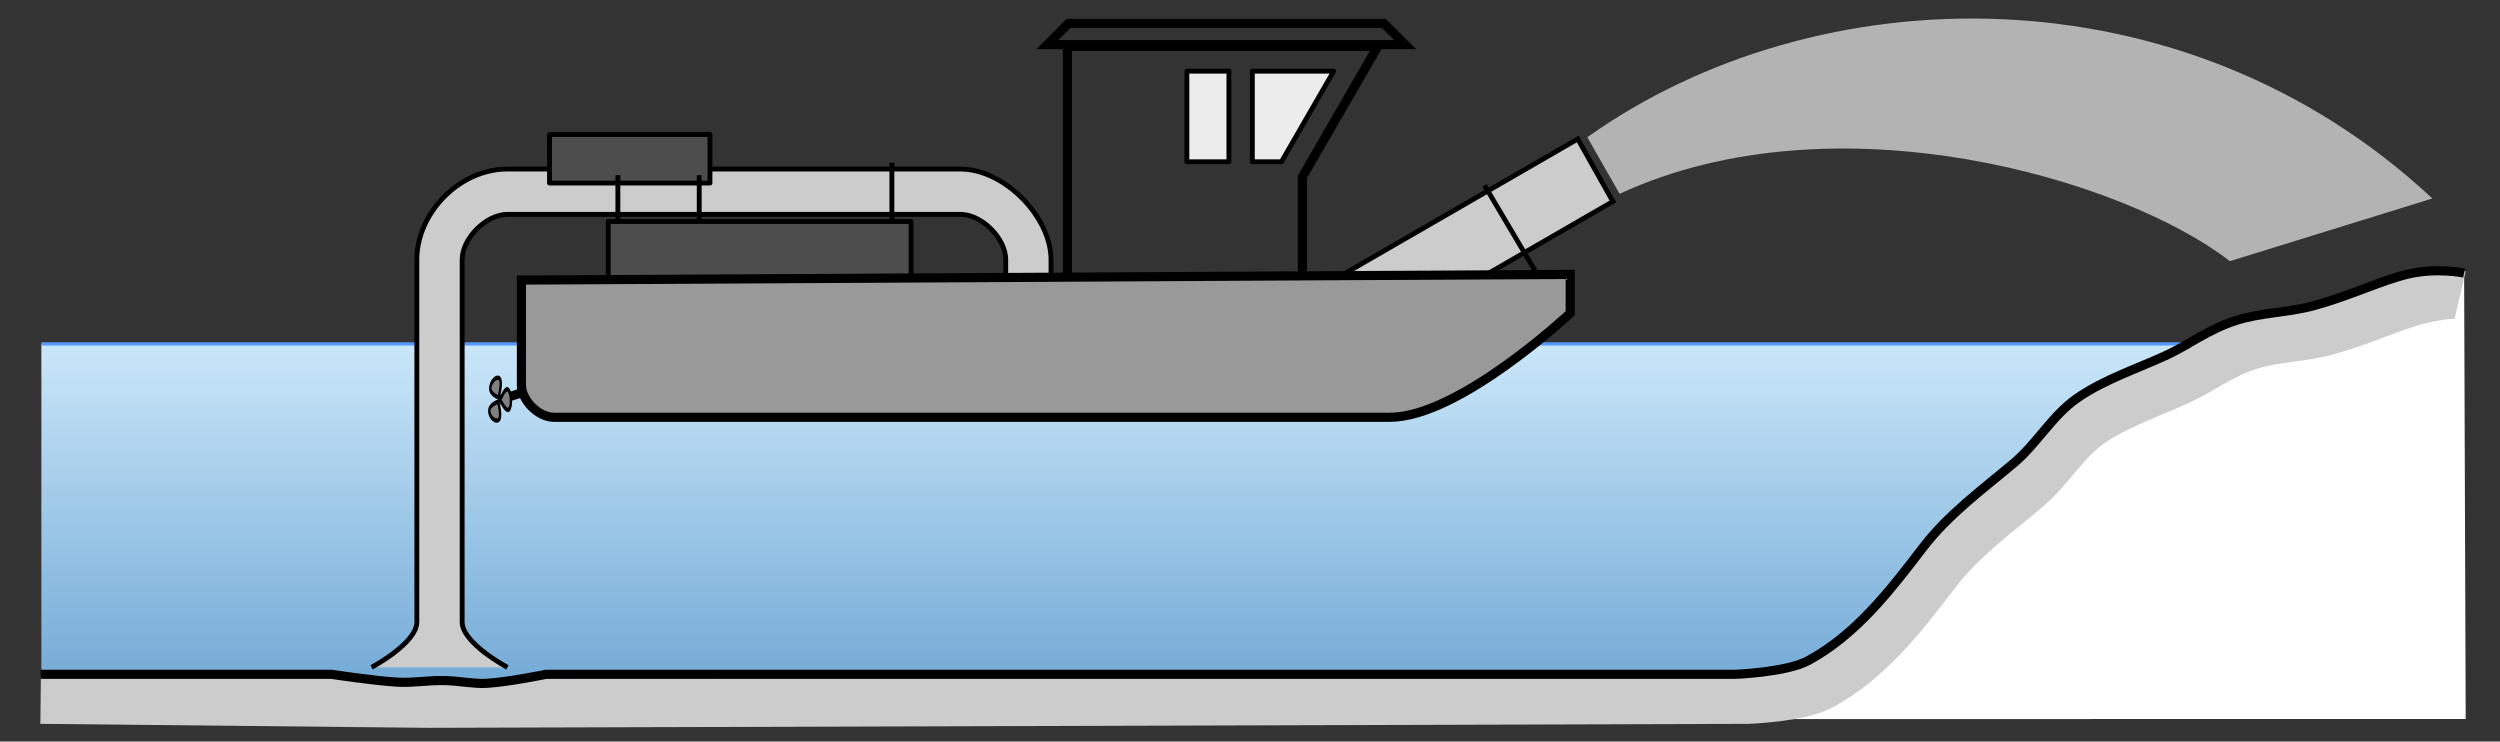 <?xml version="1.0" encoding="UTF-8" standalone="no"?>
<!-- Created with Inkscape (http://www.inkscape.org/) -->

<svg
   xmlns:dc="http://purl.org/dc/elements/1.1/"
   xmlns:cc="http://creativecommons.org/ns#"
   xmlns:rdf="http://www.w3.org/1999/02/22-rdf-syntax-ns#"
   xmlns:svg="http://www.w3.org/2000/svg"
   xmlns="http://www.w3.org/2000/svg"
   xmlns:xlink="http://www.w3.org/1999/xlink"
   xmlns:sodipodi="http://sodipodi.sourceforge.net/DTD/sodipodi-0.dtd"
   xmlns:inkscape="http://www.inkscape.org/namespaces/inkscape"
   width="273.578"
   height="81.147"
   id="svg3009"
   version="1.1"
   inkscape:version="0.48.2 r9819"
   sodipodi:docname="dredger.svg">
  <rect width="100%" height="100%" fill="#333333" stroke="none"/>
  <sodipodi:namedview
     id="base"
     pagecolor="#ffffff"
     bordercolor="#666666"
     borderopacity="1.0"
     inkscape:pageopacity="0.0"
     inkscape:pageshadow="2"
     inkscape:zoom="2.8284271"
     inkscape:cx="164.66559"
     inkscape:cy="23.721202"
     inkscape:document-units="mm"
     inkscape:current-layer="layer1"
     showgrid="false"
     units="mm"
     inkscape:window-width="1366"
     inkscape:window-height="706"
     inkscape:window-x="-8"
     inkscape:window-y="-8"
     inkscape:window-maximized="1"
     fit-margin-left="0.5"
     fit-margin-bottom="0.5"
     fit-margin-top="0.5"
     fit-margin-right="0.5">
    <inkscape:grid
       type="xygrid"
       id="grid3017"
       empspacing="5"
       visible="true"
       enabled="true"
       snapvisiblegridlinesonly="true"
       units="mm"
       spacingx="1mm"
       spacingy="1mm"
       dotted="false" />
  </sodipodi:namedview>
  <defs
     id="defs3011">
    <marker
       inkscape:stockid="Arrow1Mend"
       orient="auto"
       refY="0"
       refX="0"
       id="Arrow1Mend"
       style="overflow:visible">
      <path
         id="path3912"
         d="M 0,0 5,-5 -12.5,0 5,5 0,0 z"
         style="fill-rule:evenodd;stroke:#000000;stroke-width:1pt;marker-start:none"
         transform="matrix(-0.4,0,0,-0.4,-4,0)"
         inkscape:connector-curvature="0" />
    </marker>
    <linearGradient
       inkscape:collect="always"
       xlink:href="#linearGradient7587"
       id="linearGradient3304"
       gradientUnits="userSpaceOnUse"
       gradientTransform="matrix(1.125,0,0,1.087,-15.521,656.404)"
       spreadMethod="pad"
       x1="124.016"
       y1="347.244"
       x2="124.016"
       y2="265.748" />
    <linearGradient
       id="linearGradient7587">
      <stop
         style="stop-color:#6da5d4;stop-opacity:1;"
         offset="0"
         id="stop7595" />
      <stop
         id="stop7591"
         offset="1"
         style="stop-color:#cae7f9;stop-opacity:1;" />
    </linearGradient>
    <marker
       inkscape:stockid="Arrow1Mstart"
       orient="auto"
       refY="0"
       refX="0"
       id="Arrow1Mstart"
       style="overflow:visible">
      <path
         inkscape:connector-curvature="0"
         id="path3776"
         d="M 0,0 5,-5 -12.5,0 5,5 0,0 z"
         style="fill-rule:evenodd;stroke:#000000;stroke-width:1pt;marker-start:none"
         transform="matrix(0.4,0,0,0.4,4,0)" />
    </marker>
    <marker
       inkscape:stockid="Arrow1Mend"
       orient="auto"
       refY="0"
       refX="0"
       id="Arrow1Mend-1"
       style="overflow:visible">
      <path
         inkscape:connector-curvature="0"
         id="path3779"
         d="M 0,0 5,-5 -12.5,0 5,5 0,0 z"
         style="fill-rule:evenodd;stroke:#000000;stroke-width:1pt;marker-start:none"
         transform="matrix(-0.4,0,0,-0.4,-4,0)" />
    </marker>
    <linearGradient
       inkscape:collect="always"
       xlink:href="#linearGradient7587-7"
       id="linearGradient3308"
       gradientUnits="userSpaceOnUse"
       gradientTransform="matrix(1.125,0,0,1.087,-15.521,656.404)"
       spreadMethod="pad"
       x1="124.016"
       y1="347.244"
       x2="124.016"
       y2="265.748" />
    <linearGradient
       id="linearGradient7587-7">
      <stop
         style="stop-color:#6da5d4;stop-opacity:1;"
         offset="0"
         id="stop7595-4" />
      <stop
         id="stop7591-0"
         offset="1"
         style="stop-color:#cae7f9;stop-opacity:1;" />
    </linearGradient>
    <linearGradient
       y2="265.748"
       x2="124.016"
       y1="347.244"
       x1="124.016"
       spreadMethod="pad"
       gradientTransform="matrix(1.188,0,0,0.355,-1.976,883.948)"
       gradientUnits="userSpaceOnUse"
       id="linearGradient6148"
       xlink:href="#linearGradient7587-7"
       inkscape:collect="always" />
  </defs>
  <g
     inkscape:label="Layer 1"
     inkscape:groupmode="layer"
     id="layer1"
     transform="translate(-57.399,-929.226)">
    <g
       id="g6171"
       transform="matrix(1.399,0,0,1.399,-23.665,-401.938)">
      <rect
         style="fill:url(#linearGradient6148);fill-opacity:1;fill-rule:nonzero;stroke:none"
         id="rect7585"
         width="168.414"
         height="28.968"
         x="61.179"
         y="978.411" />
      <path
         inkscape:connector-curvature="0"
         id="path7583"
         d="m 61.179,978.411 168.414,0"
         style="fill:none;stroke:#5599ff;stroke-width:0.253;stroke-linecap:butt;stroke-linejoin:miter;stroke-miterlimit:4;stroke-opacity:1;stroke-dasharray:none"
         sodipodi:nodetypes="cc" />
      <path
         inkscape:connector-curvature="0"
         id="path6169"
         d="m 193.622,1007.755 0.05,-2.574 c 0,0 4.011,-0.151 5.714,-1.103 3.7,-2.068 6.325,-5.536 8.935,-9.056 2.021,-2.726 4.664,-4.702 7.158,-6.863 1.784,-1.546 2.999,-3.826 4.923,-5.204 2.141,-1.533 4.756,-2.396 7.11,-3.524 1.572,-0.753 3.169,-2.022 5.297,-2.733 1.968,-0.657 4.067,-0.631 6.098,-1.196 2.757,-0.767 5.391,-2.074 7.406,-2.555 2.264,-0.54 4.378,-0.078 4.378,-0.078 l 0.122,34.885 z"
         style="fill:#ffffff;stroke:none"
         sodipodi:nodetypes="ccssssssssc" />
      <path
         inkscape:connector-curvature="0"
         id="path6083"
         d="m 61.122,1006.231 30.385,0.313 103.193,-0.313 c 0,0 4.011,-0.147 5.714,-1.071 3.7,-2.008 6.325,-5.377 8.935,-8.796 2.021,-2.647 4.664,-4.567 7.158,-6.666 1.784,-1.502 2.999,-3.716 4.923,-5.054 2.141,-1.49 4.756,-2.327 7.11,-3.423 1.572,-0.732 3.169,-1.964 5.297,-2.655 1.968,-0.638 4.067,-0.613 6.098,-1.162 2.757,-0.745 5.391,-2.015 7.406,-2.482 2.264,-0.525 3.038,-0.344 3.038,-0.344"
         style="fill:none;stroke:#cccccc;stroke-width:3.8;stroke-linecap:butt;stroke-linejoin:miter;stroke-miterlimit:4;stroke-opacity:1;stroke-dasharray:none"
         sodipodi:nodetypes="cccssssssssc" />
      <path
         sodipodi:nodetypes="ccsssccssssssssc"
         style="fill:none;stroke:#000000;stroke-width:0.715px;stroke-linecap:butt;stroke-linejoin:miter;stroke-opacity:1"
         d="m 61.122,1004.255 22.746,0 c 0,0 3.496,0.534 5.259,0.619 1.157,0.056 2.285,-0.152 3.575,-0.131 1.073,0.017 2.313,0.275 3.275,0.22 1.728,-0.099 4.685,-0.707 4.685,-0.707 l 93.01,0 c 0,0 4.011,-0.147 5.714,-1.071 3.7,-2.008 6.325,-5.377 8.935,-8.796 2.021,-2.647 4.664,-4.567 7.158,-6.666 1.784,-1.502 2.999,-3.716 4.923,-5.054 2.141,-1.49 4.756,-2.327 7.11,-3.423 1.572,-0.732 3.169,-1.964 5.297,-2.655 1.968,-0.638 4.067,-0.613 6.098,-1.162 2.757,-0.745 5.391,-2.015 7.406,-2.482 2.264,-0.525 4.378,-0.076 4.378,-0.076"
         id="path4769"
         inkscape:connector-curvature="0" />
    </g>
    <g
       id="g6416"
       transform="matrix(1.399,0,0,1.399,-23.665,-400.454)">
      <path
         sodipodi:nodetypes="csssssccsssssc"
         inkscape:connector-curvature="0"
         id="path6180"
         d="m 97.638,1002.649 c 0,0 -3.543,-1.873 -3.543,-3.543 0,-7.087 0,-17.717 0,-28.346 0,-1.67 1.873,-3.543 3.543,-3.543 10.63,0 24.803,0 35.433,0 1.67,0 3.543,1.873 3.543,3.543 0,3.472 0,3.543 0,3.543 l 3.543,0.006 c 0,0 0,-0.077 0,-3.549 0,-3.35 -3.649,-7.087 -7.087,-7.087 -10.63,0 -24.803,0 -35.433,0 -3.792,0 -7.087,3.472 -7.087,7.087 0,10.63 0,21.26 0,28.346 0,1.67 -3.543,3.543 -3.543,3.543"
         style="fill:#cccccc;stroke:#000000;stroke-width:0.38;stroke-linecap:butt;stroke-linejoin:miter;stroke-miterlimit:4;stroke-opacity:1;stroke-dasharray:none" />
      <path
         inkscape:connector-curvature="0"
         id="path6206"
         d="m 181.36,961.322 -19.029,10.987 2.803,4.855 18.972,-10.953 z"
         style="fill:#cccccc;fill-opacity:1;stroke:#000000;stroke-width:0.38;stroke-linecap:butt;stroke-linejoin:miter;stroke-miterlimit:4;stroke-opacity:1;stroke-dasharray:none" />
      <rect
         transform="translate(59.208,859.392)"
         y="108.383"
         x="46.315"
         height="4.95"
         width="23.688"
         id="rect6208"
         style="fill:#4d4d4d;fill-opacity:1;fill-rule:evenodd;stroke:#000000;stroke-width:0.38;stroke-linecap:round;stroke-linejoin:round;stroke-miterlimit:4;stroke-opacity:1;stroke-dasharray:none;stroke-dashoffset:0" />
      <g
         transform="translate(3.889,0)"
         id="g6218">
        <path
           style="fill:none;stroke:#000000;stroke-width:0.715px;stroke-linecap:butt;stroke-linejoin:miter;stroke-opacity:1"
           d="m 137.553,977.586 0,-23.511 24.274,0 -5.895,10.21 0,13.301 z"
           id="path6198"
           inkscape:connector-curvature="0"
           sodipodi:nodetypes="cccccc" />
        <path
           style="fill:none;stroke:#000000;stroke-width:0.715px;stroke-linecap:butt;stroke-linejoin:miter;stroke-opacity:1"
           d="m 135.982,953.94 1.656,-1.664 24.656,0 1.672,1.664 z"
           id="path6200"
           inkscape:connector-curvature="0"
           sodipodi:nodetypes="ccccc" />
        <path
           style="fill:#ececec;stroke:#000000;stroke-width:0.38;stroke-linecap:round;stroke-linejoin:round;stroke-miterlimit:4;stroke-opacity:1;stroke-dasharray:none"
           d="m 152.015,956.019 6.364,0 -4.089,7.082 -2.275,0 z"
           id="path6202"
           inkscape:connector-curvature="0" />
        <path
           inkscape:connector-curvature="0"
           id="path6204"
           d="m 146.894,956.019 3.288,0 0,7.082 -3.288,0 z"
           style="fill:#ececec;stroke:#000000;stroke-width:0.38;stroke-linecap:round;stroke-linejoin:round;stroke-miterlimit:4;stroke-opacity:1;stroke-dasharray:none"
           sodipodi:nodetypes="ccccc" />
      </g>
      <path
         sodipodi:nodetypes="csssccc"
         transform="translate(59.208,859.392)"
         inkscape:connector-curvature="0"
         id="path6178"
         d="m 39.522,112.966 c 0,0 0,5.635 0,8.207 0,1.19 1.335,2.525 2.525,2.525 19.815,0 45.134,0 65.407,0 5.429,0 14.106,-8.144 14.106,-8.144 l 0,-3.031 z"
         style="fill:#999999;stroke:#000000;stroke-width:0.715px;stroke-linecap:butt;stroke-linejoin:miter;stroke-opacity:1" />
      <path
         transform="translate(59.208,859.392)"
         inkscape:connector-curvature="0"
         id="path6196"
         d="m 37.764,122.348 2.011,-0.641"
         style="fill:none;stroke:#000000;stroke-width:0.715px;stroke-linecap:butt;stroke-linejoin:miter;stroke-opacity:1" />
      <g
         transform="matrix(0.545,0,0,1,44.129,0.022)"
         id="g6191">
        <path
           style="fill:#808080;stroke:#000000;stroke-width:0.343;stroke-linecap:butt;stroke-linejoin:miter;stroke-miterlimit:4;stroke-opacity:1;stroke-dasharray:none"
           d="m 96.905,981.519 c 0,0 -1.201,-0.245 -1.193,-0.707 0.009,-0.521 0.939,-1.043 1.37,-0.751 0.406,0.274 -0.177,1.458 -0.177,1.458 z"
           id="path6185"
           inkscape:connector-curvature="0"
           sodipodi:nodetypes="cssc" />
        <path
           sodipodi:nodetypes="cssc"
           inkscape:connector-curvature="0"
           id="path6187"
           d="m 96.843,981.843 c 0,0 0.527,1.107 0.153,1.379 -0.421,0.306 -1.398,-0.122 -1.424,-0.643 -0.025,-0.489 1.271,-0.736 1.271,-0.736 z"
           style="fill:#808080;stroke:#000000;stroke-width:0.343;stroke-linecap:butt;stroke-linejoin:miter;stroke-miterlimit:4;stroke-opacity:1;stroke-dasharray:none"
           inkscape:transform-center-x="0.60411693"
           inkscape:transform-center-y="0.88679104" />
        <path
           inkscape:transform-center-y="-0.009799719"
           inkscape:transform-center-x="-0.95512872"
           style="fill:#808080;stroke:#000000;stroke-width:0.343;stroke-linecap:butt;stroke-linejoin:miter;stroke-miterlimit:4;stroke-opacity:1;stroke-dasharray:none"
           d="m 97.137,981.72 c 0,0 0.695,-1.01 1.118,-0.822 0.476,0.212 0.593,1.272 0.156,1.555 -0.411,0.266 -1.273,-0.733 -1.273,-0.733 z"
           id="path6189"
           inkscape:connector-curvature="0"
           sodipodi:nodetypes="cssc" />
      </g>
      <rect
         style="fill:#4d4d4d;fill-opacity:1;fill-rule:evenodd;stroke:#000000;stroke-width:0.38;stroke-linecap:round;stroke-linejoin:round;stroke-miterlimit:4;stroke-opacity:1;stroke-dasharray:none;stroke-dashoffset:0"
         id="rect6210"
         width="12.551"
         height="3.801"
         x="100.927"
         y="960.969" />
      <path
         transform="translate(59.208,859.392)"
         inkscape:connector-curvature="0"
         id="path6212"
         d="m 47.067,108.515 0,-3.757"
         style="fill:none;stroke:#000000;stroke-width:0.38;stroke-linecap:butt;stroke-linejoin:miter;stroke-miterlimit:4;stroke-opacity:1;stroke-dasharray:none" />
      <path
         style="fill:none;stroke:#000000;stroke-width:0.38;stroke-linecap:butt;stroke-linejoin:miter;stroke-miterlimit:4;stroke-opacity:1;stroke-dasharray:none"
         d="m 112.638,967.907 0,-3.757"
         id="path6214"
         inkscape:connector-curvature="0" />
      <path
         inkscape:connector-curvature="0"
         id="path6216"
         d="m 127.708,967.907 0,-4.729"
         style="fill:none;stroke:#000000;stroke-width:0.38;stroke-linecap:butt;stroke-linejoin:miter;stroke-miterlimit:4;stroke-opacity:1;stroke-dasharray:none" />
      <path
         style="fill:none;stroke:#000000;stroke-width:0.38;stroke-linecap:butt;stroke-linejoin:miter;stroke-miterlimit:4;stroke-opacity:1;stroke-dasharray:none"
         d="m 178.307,972.115 -4.238,-7.162"
         id="path6224"
         inkscape:connector-curvature="0" />
      <path
         sodipodi:nodetypes="ccccc"
         transform="translate(59.208,859.392)"
         inkscape:connector-curvature="0"
         id="path6226"
         d="m 122.898,101.794 c 17.988,-12.8 46.588,-13.415 66.1,4.788 l -15.838,4.904 c -8.355,-6.457 -30.854,-13.073 -47.736,-5.269 z"
         style="fill:#b3b3b3;stroke:none" />
    </g>
  </g>
</svg>
